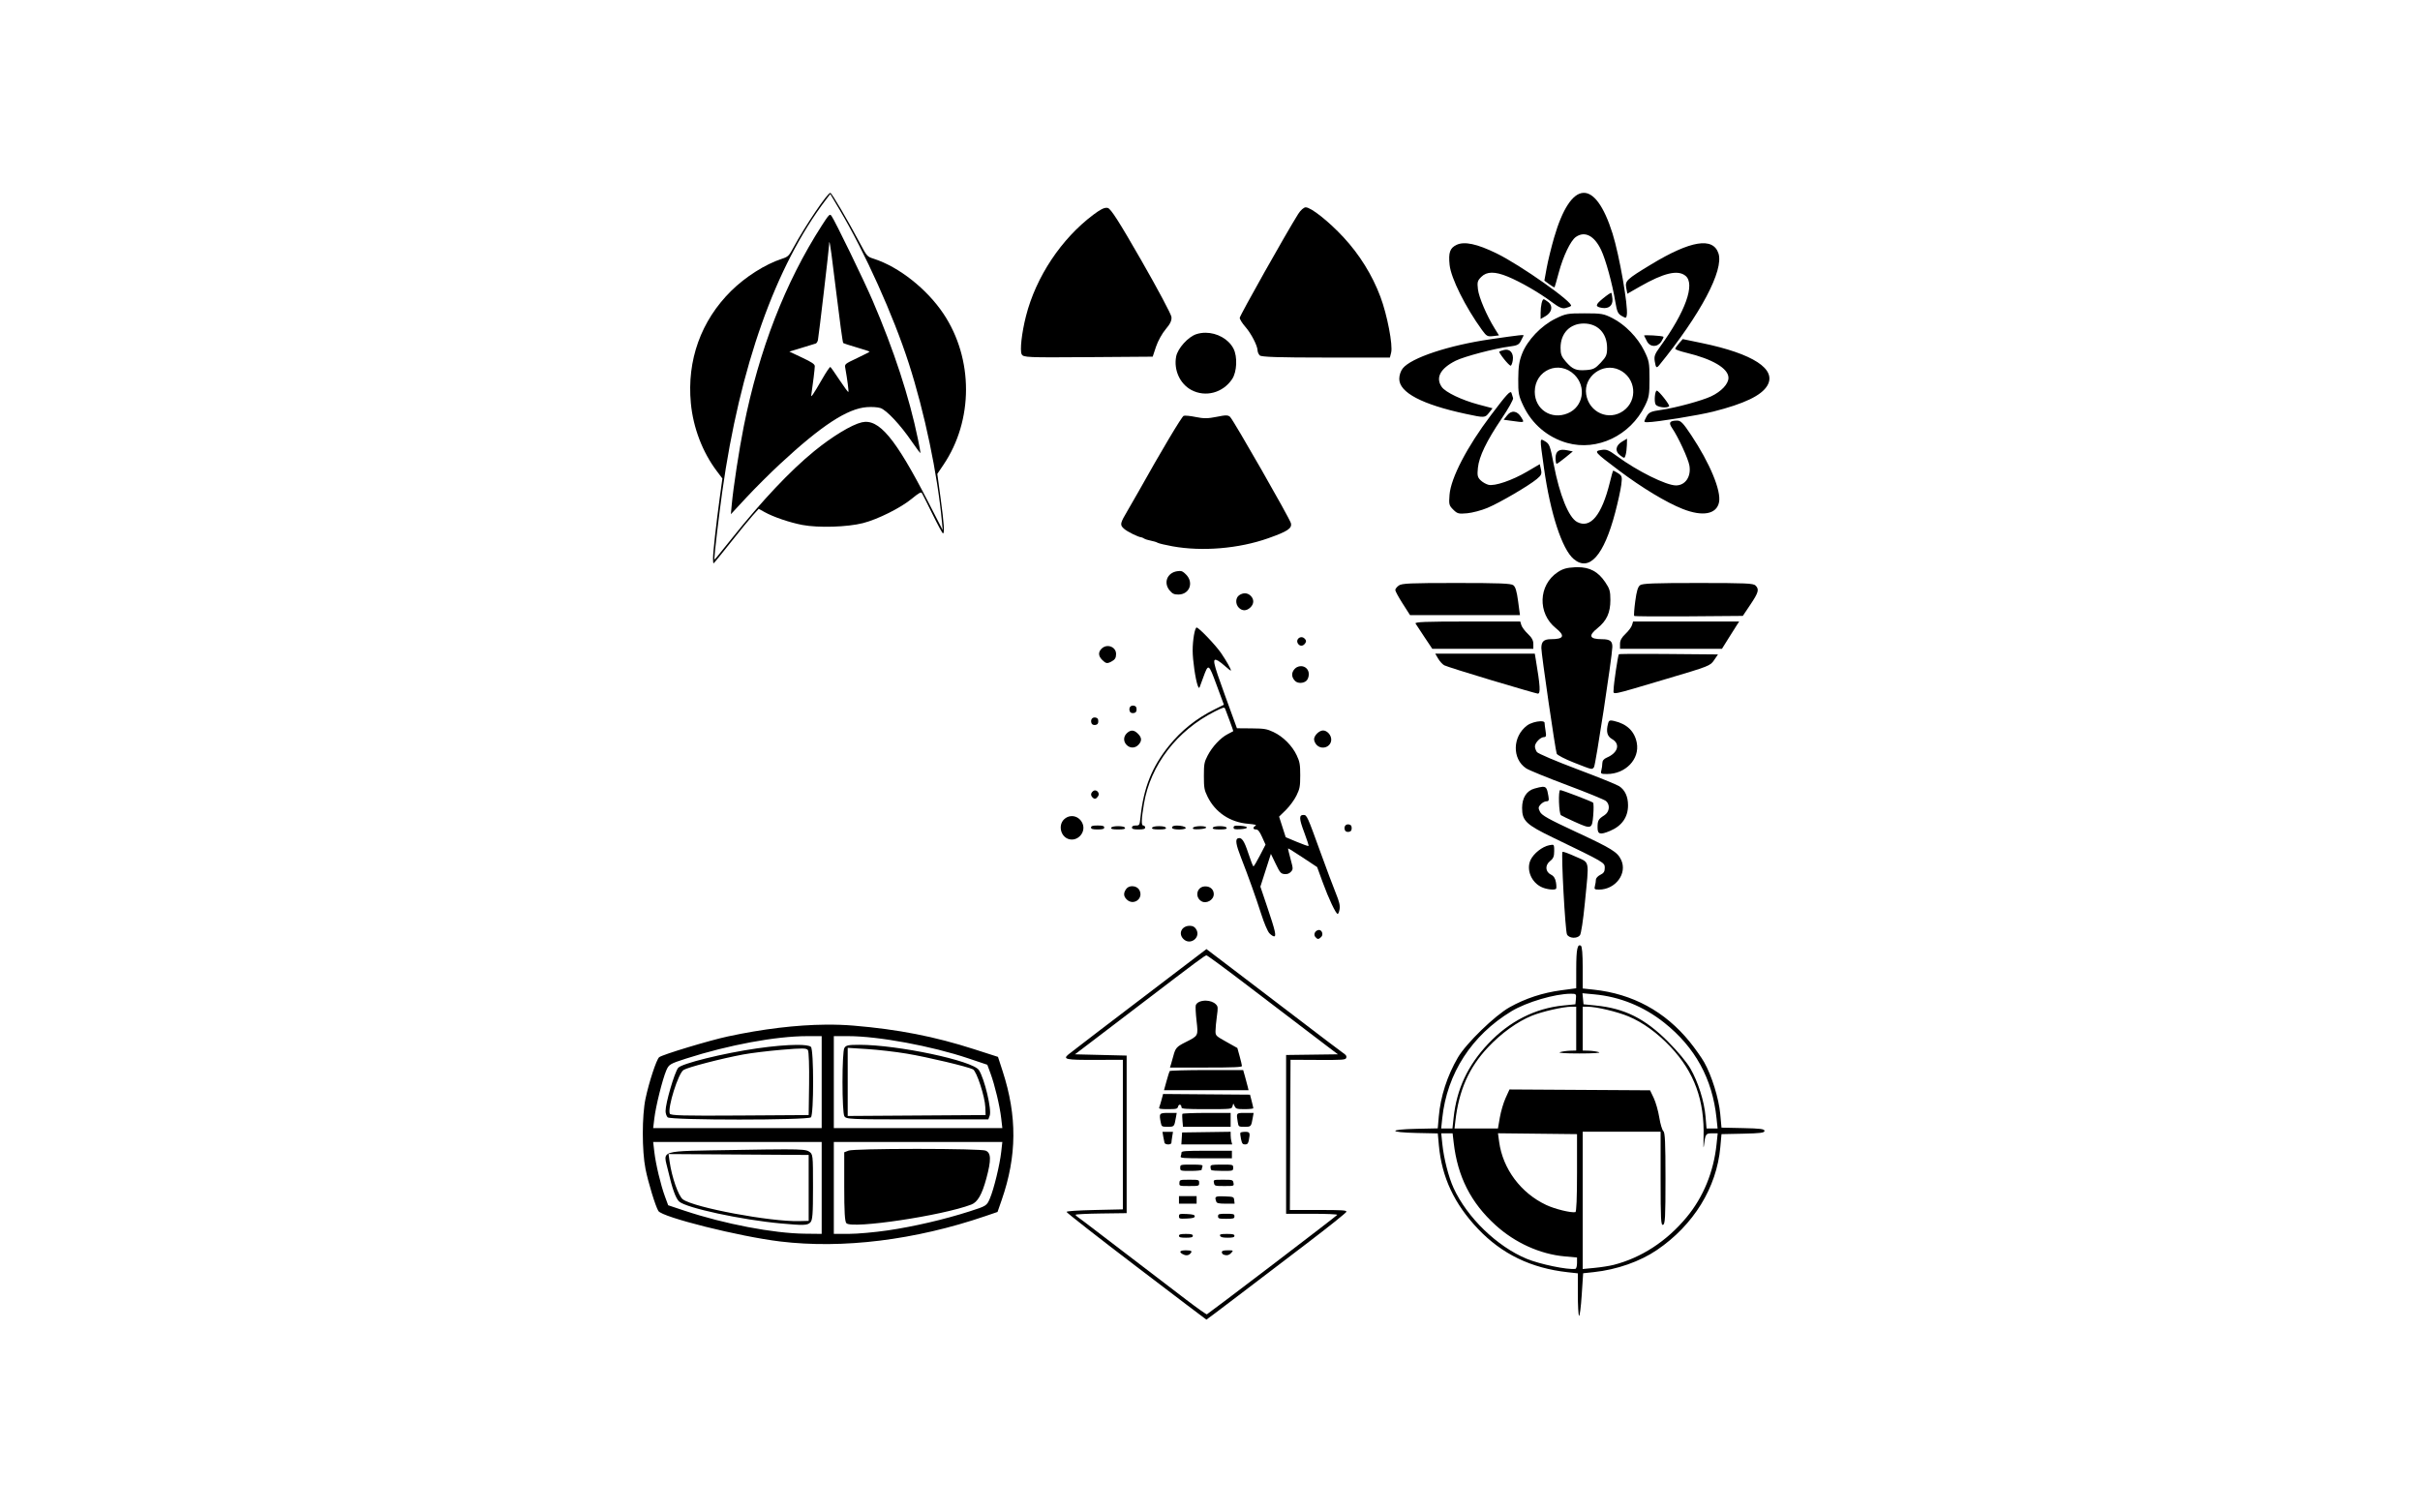 <svg id="svg1570" version="1.1" viewBox="0 0 1280 800" xmlns="http://www.w3.org/2000/svg">
	<g id="icons" transform="matrix(2. 0 0 2. 338 100)" style="stroke-width:.497">
		<g id="g111261" transform="translate(100,100)" style="stroke-width:.497">
			<path id="operations" d="m43.007 1c-0.201-2.6178e-4 -0.431 0.026-0.71 0.071-2.645 0.421-3.663 3.065-1.96 5.089 0.729 0.866 1.171 1.074 2.284 1.074 2.961 0 4.173-3.164 2.031-5.305-0.689-0.689-1.041-0.927-1.646-0.928zm17.217 5.911c-0.499-0.002-1.02 0.17-1.515 0.517-0.987 0.691-1.026 2.348-0.078 3.296 0.908 0.908 2.024 0.886 3.032-0.061 0.993-0.933 1.036-2.154 0.109-3.081-0.445-0.445-0.983-0.67-1.548-0.672zm-12.751 9.049c-0.484 0-1.059 3.301-1.059 6.08 0 2.565 0.755 7.759 1.354 9.317 0.242 0.628 0.37 0.705 0.518 0.31 0.109-0.288 0.517-1.397 0.908-2.464 1.398-3.821 1.416-3.811 3.56 1.983l1.922 5.193-2.473 1.228c-4.8 2.383-8.792 5.571-12.052 9.624-4.536 5.639-6.706 11.082-7.536 18.904-0.225 2.122-0.259 2.182-1.244 2.182-0.668 0-1.013 0.178-1.013 0.524 0 0.396 0.427 0.524 1.746 0.524 1.319 0 1.745-0.128 1.745-0.524 0-0.288-0.228-0.524-0.507-0.524-0.553 0-0.498-1.648 0.192-5.759 1.715-10.221 8.735-19.362 18.735-24.394 2.297-1.156 2.56-1.218 2.762-0.658 0.123 0.341 0.667 1.786 1.208 3.213 0.542 1.427 0.948 2.625 0.903 2.662-0.045 0.037-0.709 0.388-1.477 0.78-1.868 0.953-4.07 3.309-5.287 5.656-0.9 1.736-0.995 2.254-0.995 5.41-2.41e-4 3.11 0.105 3.705 0.97 5.466 2.041 4.156 5.952 6.771 10.726 7.171 1.747 0.146 2.341 0.306 1.953 0.524-0.778 0.435-0.699 0.976 0.143 0.976 0.518 0 0.941 0.528 1.607 2.007l0.904 2.007-1.49 2.88c-0.82 1.584-1.588 2.88-1.707 2.88-0.119 0-0.731-1.571-1.36-3.491-1.099-3.353-1.759-4.295-2.757-3.938-0.731 0.262-0.496 1.705 0.825 5.079 1.941 4.959 3.918 10.486 5.377 15.033 0.751 2.341 1.669 4.497 2.117 4.974 0.435 0.463 0.995 0.842 1.245 0.842 0.667 0 0.329-1.466-1.776-7.709l-1.835-5.441 2.779-8.665 1.262 2.618c1.125 2.333 1.378 2.629 2.327 2.722 0.721 0.071 1.271-0.123 1.701-0.599 0.616-0.681 0.613-0.788-0.097-3.4-0.403-1.483-0.692-2.737-0.642-2.787 0.05-0.05 1.799 1.04 3.887 2.423l3.796 2.514 1.462 4.014c1.586 4.353 3.493 8.377 3.97 8.377 0.164 0 0.391-0.569 0.504-1.265 0.157-0.969-0.082-1.972-1.022-4.276-0.675-1.656-2.478-6.466-4.007-10.689-3.503-9.677-3.626-9.948-4.516-9.948-1.222 0-1.184 0.982 0.178 4.578 0.724 1.911 1.247 3.544 1.162 3.628-0.085 0.085-1.479-0.403-3.1-1.084l-2.947-1.238-0.875-2.721-0.875-2.721 1.792-1.753c0.985-0.964 2.242-2.674 2.793-3.799 0.889-1.815 1.002-2.42 1.004-5.362 0.001-2.866-0.125-3.586-0.931-5.304-1.189-2.536-3.618-4.966-6.154-6.155-1.756-0.823-2.436-0.936-5.821-0.964l-3.832-0.032-3.219-8.858c-3.221-8.864-3.421-9.89-1.758-9 0.363 0.194 1.275 0.909 2.026 1.587 0.751 0.678 1.365 1.128 1.365 1.001 0-0.429-1.137-2.449-2.566-4.561-1.41-2.083-5.919-6.806-6.498-6.806zm27.71 2.552c-0.836-0.004-1.536 0.978-0.829 1.83 0.543 0.654 1.35 0.535 1.86-0.275 0.293-0.465 0.247-0.738-0.197-1.182-0.261-0.261-0.555-0.372-0.833-0.373zm-51.177 2.346c-0.586-0.01-1.192 0.202-1.677 0.686-0.934 0.934-0.88 1.944 0.159 2.982 0.964 0.964 1.305 1.029 2.395 0.456 0.984-0.518 1.274-0.974 1.281-2.015 8e-3 -1.266-1.039-2.091-2.158-2.11zm51.083 5.319c-0.725-0.012-1.487 0.336-1.998 1.115-0.6 0.915-0.446 1.934 0.421 2.802 0.695 0.695 2.182 0.669 2.979-0.052 0.374-0.339 0.639-1.057 0.639-1.737 0-1.325-0.981-2.11-2.041-2.128zm-44.453 10.426c-0.759-0.015-1.167 0.696-0.841 1.545 0.126 0.329 0.525 0.504 0.997 0.437 0.577-0.082 0.787-0.345 0.787-0.985 0-0.64-0.211-0.902-0.787-0.984-0.054-0.008-0.105-0.012-0.156-0.013zm-10.123 3.141c-0.759-0.015-1.166 0.696-0.841 1.545 0.126 0.329 0.525 0.504 0.997 0.437 0.577-0.082 0.787-0.345 0.787-0.985 0-0.64-0.21-0.902-0.787-0.984-0.054-0.008-0.106-0.012-0.156-0.013zm60.391 3.441c-1.025 0-2.379 1.325-2.379 2.329 0 0.446 0.314 1.126 0.698 1.51 1.42 1.42 3.839 0.507 3.839-1.45 0-1.181-1.092-2.389-2.159-2.389zm-50.52 0.038c-0.443 7e-3 -0.884 0.232-1.357 0.673-0.953 0.888-0.98 2.213-0.065 3.128 0.915 0.915 2.24 0.887 3.128-0.065 0.941-1.01 0.898-1.874-0.145-2.917-0.554-0.554-1.058-0.827-1.559-0.819zm-9.809 15.809c-0.169 0.004-0.34 0.063-0.497 0.194-0.65 0.54-0.691 1.122-0.118 1.694 0.513 0.513 0.976 0.392 1.466-0.385 0.435-0.689-0.188-1.519-0.85-1.503zm-6.196 6.803c-0.714 0.022-1.43 0.31-2.014 0.894-1.479 1.479-0.92 4.288 1.013 5.087 2.406 0.995 4.929-1.59 3.917-4.013-0.545-1.304-1.726-2.006-2.915-1.968zm73.15 2.182c-0.759-0.015-1.166 0.696-0.841 1.545 0.126 0.329 0.525 0.504 0.997 0.437 0.577-0.082 0.787-0.345 0.787-0.985 0-0.64-0.21-0.902-0.787-0.984-0.054-0.008-0.106-0.012-0.156-0.013zm-66.248 0.299c-1.319 0-1.745 0.128-1.745 0.524s0.426 0.524 1.745 0.524c1.319 0 1.745-0.128 1.745-0.524s-0.426-0.524-1.745-0.524zm20.989 0.017c-0.387 2.62e-4 -0.739 0.04-0.978 0.132-0.28 0.107-0.411 0.354-0.291 0.547 0.331 0.536 3.759 0.455 3.581-0.085-0.11-0.335-1.324-0.595-2.312-0.594zm15.841 0.024c-0.691 0.009-0.878 0.143-0.878 0.483 0 0.456 0.339 0.541 1.832 0.455 2.307-0.133 2.249-0.768-0.083-0.909-0.354-0.021-0.641-0.032-0.871-0.029zm-9.696 0.13c-0.883 0.009-1.826 0.172-1.922 0.46-0.115 0.345 0.3 0.43 1.716 0.349 1.027-0.059 1.829-0.264 1.781-0.456-0.062-0.25-0.795-0.361-1.574-0.353zm-21.724 0.004c-1.039 0-1.743 0.168-1.832 0.437-0.105 0.315 0.405 0.436 1.832 0.436 1.427 0 1.937-0.121 1.832-0.436-0.09-0.269-0.793-0.437-1.832-0.437zm10.821 0c-1.039 0-1.743 0.168-1.832 0.437-0.105 0.315 0.405 0.436 1.832 0.436 1.427 0 1.937-0.121 1.832-0.436-0.09-0.269-0.793-0.437-1.832-0.437zm16.056 0c-1.039 0-1.743 0.168-1.832 0.437-0.105 0.315 0.405 0.436 1.832 0.436 1.427 0 1.937-0.121 1.832-0.436-0.09-0.269-0.793-0.437-1.832-0.437zm-23.165 15.876c-0.62 4e-3 -1.225 0.25-1.584 0.762-0.744 1.063-0.701 1.891 0.142 2.733 1.744 1.744 4.475-0.144 3.416-2.363-0.355-0.743-1.177-1.138-1.974-1.133zm19.363 0.054c-0.087 1e-3 -0.175 0.005-0.264 0.014-1.986 0.191-2.549 2.728-0.855 3.859 1.306 0.872 3.351-0.242 3.351-1.827 0-1.224-0.932-2.06-2.231-2.046zm-4.12 10.423c-2.136 0-3.12 2.048-1.678 3.49 1.833 1.833 4.753-0.473 3.337-2.635-0.398-0.608-0.878-0.855-1.659-0.855zm34.185 1.098c-0.052-5.24e-4 -0.105 0.004-0.159 0.015-0.902 0.178-1.356 1.183-0.824 1.824 0.576 0.694 0.88 0.695 1.57 0.005 0.626-0.626 0.188-1.837-0.587-1.844z" style="stroke-width:.497"/>
		</g>
		<g id="g111264" transform="translate(100,200)" style="stroke-width:.497">
			<path id="transporter" d="m50.061 1-6.719 5.112c-18.688 14.218-28.82 21.955-29.722 22.697-1.645 1.353-0.82 1.525 7.167 1.495l7.168-0.026v39.555l-7.418 0.167c-4.551 0.102-7.442 0.296-7.478 0.5-0.033 0.183 8.256 6.67 18.42 14.415 10.164 7.745 18.52 14.083 18.57 14.085 0.05 2e-3 3.8-2.823 8.335-6.278 4.534-3.455 12.82-9.765 18.412-14.023 5.592-4.258 10.216-7.957 10.276-8.221 0.091-0.405-1.047-0.479-7.42-0.479h-7.528l0.172-39.722 7.257 0.037c6.564 0.033 7.278-0.018 7.476-0.534 0.142-0.369-0.007-0.722-0.422-0.998-0.353-0.235-2.467-1.821-4.698-3.524-9.084-6.937-17.344-13.233-24.396-18.594zm0.009 1.658c0.213 0 4.775 3.349 10.139 7.442 13.854 10.572 18.345 13.991 21.686 16.514l2.933 2.215-6.85 0.09-6.85 0.09v41.992h6.854c3.77 0 6.774 0.128 6.678 0.285-0.097 0.157-7.836 6.12-17.199 13.252-9.363 7.132-17.142 13.008-17.287 13.058-0.145 0.05-2.584-1.675-5.419-3.834-9.059-6.898-18.555-14.153-23.414-17.889-2.596-1.996-4.983-3.795-5.303-3.998-0.321-0.202-0.583-0.478-0.583-0.614 0-0.135 3.038-0.287 6.751-0.336l6.751-0.09v-41.672l-13.669-0.333 3.949-3c2.172-1.65 8.248-6.281 13.502-10.29 15.237-11.627 16.923-12.88 17.332-12.88zm-0.079 11.983c-1.233-0.044-2.432 0.367-2.749 1.192-0.113 0.294-0.025 2.135 0.195 4.092 0.462 4.102 0.535 3.961-2.999 5.745-2.255 1.138-2.581 1.509-3.123 3.556-0.233 0.881-0.532 1.94-0.664 2.352l-0.24 0.75h9.524c7.403 0 9.521-0.093 9.512-0.417-0.006-0.229-0.281-1.392-0.61-2.583l-0.599-2.167-2.89-1.62c-2.844-1.594-2.89-1.641-2.89-2.893 0-0.7 0.161-2.431 0.358-3.847 0.329-2.367 0.306-2.625-0.283-3.215-0.602-0.603-1.583-0.912-2.542-0.946zm0.144 18.354c-5.301 0-9.714 0.123-9.807 0.272-0.093 0.15-0.467 1.35-0.832 2.667l-0.664 2.395h22.366l-0.217-0.917c-0.119-0.504-0.44-1.704-0.712-2.667l-0.495-1.75zm-11.538 6.325-0.381 1.421c-0.21 0.782-0.482 1.684-0.606 2.005-0.202 0.524 0.031 0.584 2.272 0.584 2.257 0 2.514-0.067 2.68-0.7 0.196-0.75 0.895-0.579 0.895 0.22 0 0.402 1.079 0.481 6.628 0.481 6.585 0 6.63-0.005 6.853-0.75l0.224-0.75 0.366 0.75c0.326 0.669 0.612 0.75 2.648 0.75 1.255 0 2.28-0.113 2.276-0.25-0.004-0.138-0.2-1-0.438-1.917l-0.432-1.667-11.493-0.087zm1.397 5.009c-2.435 0-2.503 0.089-1.995 2.625 0.199 0.993 0.283 1.042 1.811 1.042 1.732 0 1.74-0.01 2.167-2.417l0.222-1.25zm10.151 0c-3.473 0-6.373 0.113-6.445 0.25-0.071 0.138-0.065 0.962 0.014 1.833l0.144 1.584h12.601v-3.667zm9.758 0c-1.998 0.004-1.944 0.111-1.563 2.417 0.205 1.242 0.217 1.25 1.807 1.25 1.729 0 1.739-0.01 2.165-2.417l0.221-1.25h-2.204c-0.152 0-0.294-2.5e-4 -0.427 0zm-3.443 4.986-6.418 0.091-6.417 0.09-0.102 1.584-0.102 1.583h13.449l-0.201-0.75c-0.111-0.413-0.202-1.166-0.206-1.674zm-18.032 0.015 0.208 1.25c0.114 0.688 0.266 1.438 0.338 1.667 0.072 0.229 0.51 0.417 0.974 0.417 0.464 0 0.844-0.187 0.848-0.417 2e-3 -0.229 0.096-0.979 0.21-1.667l0.207-1.25h-1.392zm21.886 0c-0.631 0-1.206 0.113-1.278 0.25-0.072 0.138 0.003 0.887 0.167 1.667 0.247 1.173 0.431 1.417 1.07 1.417 0.598 0 0.819-0.235 0.981-1.042 0.408-2.04 0.304-2.292-0.939-2.292zm-10.187 5.001c-5.534 0-6.667 0.08-6.667 0.473 0 0.26-0.091 0.71-0.203 1-0.18 0.47 0.54 0.527 6.667 0.527h6.87v-2zm-3.965 3.667c-3.016 0-3.036 0.006-3.036 0.834 0 0.824 0.034 0.833 2.834 0.833 1.559 0 2.833-0.137 2.833-0.306 0-0.168 0.091-0.544 0.203-0.834 0.175-0.457-0.202-0.527-2.834-0.527zm7.965 0c-2.687 0-3 0.064-3 0.611 0 0.336 0.1 0.711 0.222 0.833 0.122 0.122 1.472 0.222 3 0.222 2.741 0 2.778-0.011 2.778-0.833 0-0.827-0.022-0.834-3-0.834zm0.341 4c-2.574 0-2.581 0.003-2.423 0.834 0.154 0.804 0.252 0.833 2.741 0.833 2.574 0 2.581-0.002 2.423-0.833-0.154-0.804-0.252-0.834-2.741-0.834zm-8.925 5e-4c-2.521 2.3e-4 -2.585 0.02-2.632 0.833-0.047 0.822-0.014 0.833 2.584 0.833 2.585 0 2.632-0.015 2.632-0.833 0-0.817-0.05-0.833-2.584-0.833zm-2.75 4.334v2h4.668v-2h-2.334zm10.902 0.043c-1.389 0.019-1.457 0.321-1.031 1.429 0.158 0.411 0.714 0.527 2.522 0.527h2.32l-0.105-0.917c-0.103-0.896-0.161-0.919-2.522-1.014-0.472-0.019-0.863-0.03-1.183-0.025zm1.6 4.624c-1.945 0-2.167 0.068-2.167 0.667s0.222 0.667 2.167 0.667c1.945 0 2.167-0.069 2.167-0.667 0-0.598-0.223-0.667-2.167-0.667zm-11.555 0.032c-0.857 0.004-0.946 0.151-0.946 0.635 0 0.645 0.159 0.691 2.084 0.6 1.586-0.076 2.084-0.219 2.084-0.6 0-0.381-0.498-0.524-2.084-0.599-0.481-0.023-0.852-0.037-1.137-0.036zm0.887 5.302c-1.408 0-1.834 0.116-1.834 0.5s0.426 0.5 1.834 0.5c1.408 0 1.834-0.116 1.834-0.5s-0.426-0.5-1.834-0.5zm10.845 0c-1.632 0-1.955 0.09-1.798 0.5 0.138 0.359 0.699 0.5 1.99 0.5 1.376 0 1.798-0.117 1.798-0.5 0-0.389-0.444-0.5-1.99-0.5zm-10.845 4.334c-1.558 0-1.922 0.388-0.917 0.974 0.787 0.458 1.533 0.443 2.017-0.04 0.705-0.705 0.435-0.934-1.1-0.934zm11.053 0c-1.117 0-1.552 0.133-1.552 0.473 0 0.26 0.187 0.548 0.417 0.64 0.848 0.342 1.496 0.204 2.084-0.446 0.595-0.658 0.582-0.667-0.948-0.667z" style="stroke-width:.497"/>
		</g>
		<g id="g111267" transform="translate(197.93 99)" style="stroke-width:.497">
			<path id="medical" d="m50.236 1c-0.217 1e-3 -0.439 8e-3 -0.666 0.02-2.176 0.116-3.196 0.407-4.54 1.297-5.126 3.392-5.384 10.883-0.51 14.8 2.529 2.032 2.156 2.923-1.221 2.923-1.928 0-2.598 0.606-2.598 2.351 0 1.591 3.692 26.96 4.064 27.932 0.143 0.372 2.2 1.438 4.572 2.367 4.989 1.956 4.715 1.893 5.284 1.206 0.419-0.506 4.775-29.028 4.853-31.775 0.044-1.562-0.614-2.066-2.713-2.075-3.358-0.014-3.722-0.902-1.2-2.929 2.41-1.937 3.394-4.085 3.394-7.413 0-2.377-0.178-2.991-1.38-4.768-1.863-2.755-4.081-3.955-7.34-3.935zm-32.021 4.181c-12.218 0-14.393 0.095-15.201 0.661-0.519 0.363-0.943 0.903-0.943 1.198 0 0.296 0.877 1.909 1.949 3.584l1.95 3.047h29.073l-0.491-3.666c-0.362-2.698-0.701-3.819-1.284-4.245-0.632-0.462-3.675-0.58-15.051-0.58zm63.929 0c-11.61 0-14.694 0.117-15.327 0.58-0.583 0.426-0.922 1.547-1.284 4.245-0.27 2.016-0.393 3.764-0.274 3.884 0.12 0.12 6.631 0.168 14.47 0.106l14.251-0.112 1.994-2.972c2.168-3.231 2.389-4.047 1.372-5.064-0.581-0.58-2.554-0.667-15.201-0.667zm-61.024 10.189c-11.088 0-13.941 0.111-13.693 0.531 0.172 0.292 1.24 1.915 2.373 3.608l2.06 3.078h26.72v-1.295c0-0.924-0.414-1.685-1.443-2.654-0.794-0.747-1.571-1.788-1.727-2.313l-0.283-0.955zm43.837 0-0.284 0.955c-0.156 0.525-0.933 1.566-1.726 2.313-1.029 0.968-1.443 1.73-1.443 2.654v1.295h26.96l1.655-2.653c0.91-1.459 1.934-3.083 2.276-3.609l0.622-0.955h-14.029zm-52.322 8.491 0.767 1.311c0.422 0.721 1.149 1.52 1.616 1.775 0.467 0.255 6.103 2.037 12.524 3.96s11.913 3.512 12.205 3.532c0.786 0.053 0.666-1.97-0.549-9.198l-0.232-1.379h-13.165zm56.689 0.07c-4.694-0.014-8.051 0.019-8.122 0.09-0.244 0.244-1.381 7.874-1.39 9.332-9e-3 1.469-1.381 1.745 13.928-2.795 11.369-3.372 11.621-3.47 12.635-4.962l1.035-1.522-13.018-0.113c-1.79-0.015-3.503-0.025-5.068-0.03zm-10.211 17.614c-0.455-7e-3 -0.61 0.2-0.752 0.729-0.585 2.18-0.278 3.433 1.022 4.173 2.269 1.291 1.609 3.642-1.382 4.916-0.781 0.333-1.169 0.817-1.173 1.462-3e-3 0.53-0.121 1.394-0.262 1.92-0.235 0.878-0.114 0.955 1.506 0.955 4.906 0 8.675-3.944 7.87-8.235-0.573-3.052-2.614-5.024-5.994-5.79-0.358-0.081-0.627-0.128-0.834-0.131zm-18.653 0.199c-1.065 0.029-2.647 0.46-3.517 1.109-3.896 2.908-4.029 8.85-0.256 11.353 0.711 0.472 5.582 2.464 10.825 4.428 5.243 1.964 9.867 3.856 10.276 4.205 1.164 0.994 0.95 2.899-0.425 3.773-1.593 1.014-1.79 1.365-1.798 3.203-8e-3 1.846 0.658 2.036 3.292 0.935 3.131-1.308 4.768-3.633 4.768-6.772 0-2.315-0.808-4.055-2.353-5.068-0.618-0.405-5.642-2.436-11.166-4.513-5.523-2.077-10.281-4.103-10.573-4.502s-0.53-1.071-0.53-1.494c0-0.956 1.463-2.466 2.39-2.466 0.564 0 0.643-0.296 0.429-1.592-0.145-0.876-0.265-1.856-0.268-2.178-3e-3 -0.312-0.456-0.439-1.095-0.422zm0.527 17.338c-0.487 0.029-1.159 0.202-2.112 0.467-2.072 0.575-3.264 2.441-3.266 5.11-3e-3 3.418 1.039 4.413 8.283 7.909 13.608 6.568 13.579 6.551 13.579 7.962 0 0.964-0.28 1.401-1.168 1.827-0.642 0.308-1.169 0.883-1.173 1.279-3e-3 0.396-0.12 1.15-0.261 1.675-0.226 0.843-0.099 0.955 1.08 0.955 4.376 0 7.556-4.283 5.844-7.873-0.991-2.078-2.421-2.96-12.098-7.458-7.048-3.276-8.893-4.308-9.349-5.231-0.497-1.004-0.474-1.254 0.172-1.968 0.407-0.45 1.088-0.818 1.513-0.818 0.638 0 0.731-0.241 0.534-1.38-0.326-1.888-0.506-2.52-1.578-2.455zm4.703 0.866c-0.566-5e-3 -0.366 6.284 0.212 6.658 0.292 0.189 1.868 0.947 3.502 1.685 4.56 2.06 4.709 2.011 5.017-1.655 0.142-1.69 0.121-3.204-0.045-3.364-0.331-0.319-8.171-3.32-8.686-3.324zm-2.161 14.468c-0.189 9e-3 -0.441 0.059-0.775 0.126-1.807 0.361-4.08 2.155-4.895 3.865-1.228 2.576 0.21 6.032 3.019 7.255 1.323 0.576 3.321 0.785 3.718 0.388 0.119-0.119 0.103-0.89-0.035-1.714-0.172-1.028-0.585-1.663-1.313-2.023-1.511-0.747-1.626-2.501-0.236-3.595 0.858-0.675 1.085-1.228 1.085-2.649 0-1.343-3e-3 -1.681-0.569-1.654zm2.806 1.854c-0.018 2e-3 -0.032 7e-3 -0.039 0.015-0.4 0.4 0.719 20.974 1.189 21.852 0.557 1.04 2.62 1.173 3.412 0.22 0.314-0.378 0.857-3.933 1.313-8.597 1.143-11.685 1.387-10.467-2.446-12.213-1.675-0.763-3.151-1.311-3.428-1.277z" style="stroke-width:.497"/>
		</g>
		<g id="g111496" transform="translate(200)" style="stroke-width:.497">
			<path id="science" d="m47.18 97.841c-3.066-2.58-6.174-12.09-7.848-24.013-1.178-8.39-1.196-7.985 0.322-7.088 1.121 0.662 1.314 1.184 2.248 6.071 1.545 8.084 3.957 14.04 6.164 15.221 3.518 1.883 6.536-1.748 8.673-10.434 0.4-1.627 0.78-3.023 0.844-3.103 0.064-0.08 0.646 0.202 1.294 0.627 1.106 0.725 1.161 0.914 0.889 3.091-0.159 1.276-0.875 4.549-1.59 7.273-3.009 11.469-6.88 15.818-10.997 12.354zm-31.856-13.068c-1.107-1.107-1.178-1.396-0.974-3.939 0.357-4.453 4.625-12.657 10.936-21.022 4.259-5.645 5.202-6.659 5.453-5.861 0.118 0.375 0.305 0.974 0.417 1.331 0.111 0.357-1.245 2.791-3.013 5.408-4.009 5.932-5.982 10.019-6.293 13.039-0.205 1.983-0.101 2.478 0.683 3.262 0.508 0.508 1.454 1.057 2.102 1.22 1.656 0.416 6.283-1.167 10.277-3.515l3.298-1.939 0.311 1.381c0.27 1.2 0.127 1.535-1.094 2.554-2.134 1.782-9.851 6.289-13.067 7.631-1.572 0.656-3.979 1.294-5.349 1.418-2.274 0.206-2.595 0.122-3.685-0.968zm60.693-0.169c-4.333-1.71-10.805-5.616-16.858-10.172-6.553-4.933-6.694-5.097-4.657-5.428 1.365-0.221 1.916-4e-3 4.141 1.634 5.36 3.946 12.998 7.738 15.587 7.738 2.477 0 4.052-2.319 3.558-5.241-0.306-1.813-2.962-7.57-4.572-9.914-1.004-1.461-0.661-1.976 1.325-1.987 0.968-0.006 1.573 0.62 3.717 3.841 4.942 7.424 7.969 14.717 7.365 17.74-0.637 3.187-4.324 3.873-9.606 1.788zm-33.631-13.467c0-1.85 0.951-2.488 3.065-2.056l1.498 0.306-1.997 1.636c-1.098 0.9-2.125 1.636-2.281 1.636-0.156 0-0.284-0.686-0.284-1.524zm17.098-0.699c-1.469-1.076-1.247-2.617 0.527-3.666l1.282-0.757-0.044 1.674c-0.024 0.921-0.172 2.105-0.33 2.632-0.284 0.953-0.292 0.954-1.435 0.117zm-14.01-3.291c-5.118-1.435-9.305-4.973-11.586-9.788-1.273-2.688-1.393-3.313-1.368-7.124 0.021-3.258 0.247-4.737 1.027-6.721 1.396-3.554 5.032-7.376 8.763-9.211 2.763-1.359 3.184-1.437 7.765-1.437 4.463 0 5.04 0.099 7.337 1.263 3.347 1.696 6.695 5.124 8.411 8.611 1.314 2.67 1.408 3.172 1.408 7.486 0 4.173-0.12 4.869-1.229 7.128-3.845 7.83-12.611 12.012-20.526 9.792zm0.149-7.844c4.074-1.702 5.001-6.955 1.792-10.164-4.037-4.037-10.527-1.28-10.527 4.472 0 4.666 4.372 7.515 8.734 5.692zm14.696-0.646c3.916-2.788 3.334-8.752-1.057-10.835-4.37-2.074-9.532 1.745-8.773 6.491 0.765 4.786 5.977 7.089 9.831 4.345zm-5.98-12.745c1.461-1.566 1.677-2.071 1.676-3.904-0.004-3.873-2.463-6.452-6.154-6.452-3.677 0-6.151 2.581-6.154 6.42-0.001 1.706 0.247 2.357 1.403 3.674 1.791 2.04 2.705 2.417 5.382 2.221 1.877-0.138 2.396-0.401 3.847-1.958zm-23.759 15.36-1.913-0.264 0.909-1.151c1.157-1.465 2.698-1.248 3.747 0.529 0.859 1.453 1.012 1.404-2.744 0.886zm35.754-0.892c0.711-1.375 1.107-1.565 4.193-2.012 3.705-0.536 10.623-2.423 12.989-3.543 2.725-1.289 4.599-3.286 4.599-4.901 0-2.467-4.172-4.958-11.082-6.616-1.644-0.394-2.988-0.866-2.988-1.047s0.445-0.837 0.989-1.456l0.989-1.125 5.057 1.048c13.58 2.815 19.872 6.91 17.302 11.262-1.539 2.606-6.064 4.779-14.263 6.852-3.967 1.003-15.113 2.804-17.45 2.82-0.965 0.007-0.977-0.039-0.335-1.281zm-47.692-0.922c-11.565-2.483-17.588-5.651-17.588-9.25 0-0.965 0.365-2.078 0.91-2.77 2.209-2.808 12.198-6.125 23.274-7.728 7.87-1.139 8.842-1.245 8.682-0.943-0.075 0.14-0.4 0.78-0.722 1.42-0.493 0.981-0.977 1.213-3.064 1.472-3.74 0.463-11.953 2.631-14.158 3.737-4.084 2.049-5.387 4.51-3.678 6.95 0.981 1.4 5.31 3.47 9.686 4.632l3.741 0.993-0.935 1.189c-1.075 1.367-1.154 1.371-6.148 0.298zm50.195-2.517c-0.427-0.817-0.173-3.628 0.328-3.628 0.511 0 3.532 3.839 3.246 4.125-0.611 0.611-3.182 0.253-3.575-0.498zm-0.21-11.369c-0.219-1.351-0.014-1.919 1.388-3.847 6.72-9.238 9.374-16.647 6.73-18.79-2.02-1.637-5.706-0.769-12.006 2.825l-3.371 1.923-0.289-1.543c-0.35-1.864 0.081-2.27 6.591-6.213 10.436-6.321 16.356-7.289 17.801-2.912 1.463 4.433-4.722 16.107-15.651 29.542-0.732 0.9-0.911 0.752-1.193-0.985zm-39.887-0.634c-0.775-0.979-1.335-1.853-1.245-1.943 0.09-0.09 0.667-0.29 1.281-0.444 1.552-0.39 2.59 0.846 2.299 2.737-0.121 0.786-0.379 1.429-0.573 1.429-0.194 0-0.987-0.801-1.762-1.779zm37.806-4.707c-0.333-0.665-0.668-1.325-0.743-1.466-0.14-0.264 4.809 0.025 5.115 0.298 0.093 0.083-0.159 0.652-0.56 1.265-1.033 1.576-2.999 1.527-3.812-0.096zm-43.597-2.94c-4.39-6.048-8.221-13.735-8.581-17.216-0.338-3.277 0.077-4.477 1.837-5.317 2.063-0.984 5.392-0.277 10.563 2.244 6.388 3.114 20.566 13.125 19.695 13.907-0.187 0.167-0.845 0.423-1.464 0.568-0.879 0.206-1.691-0.159-3.717-1.675-3.214-2.404-8.193-5.274-11.534-6.648-3.42-1.407-5.547-1.384-7.005 0.074-1.006 1.006-1.107 1.382-0.883 3.276 0.254 2.147 2.318 6.975 4.436 10.38l1.133 1.821-1.592 0.186c-1.444 0.169-1.713 0.019-2.889-1.601zm15.487-4.556c0.007-1.858 0.404-3.612 0.815-3.597 0.153 0.005 0.71 0.352 1.238 0.769 1.284 1.017 0.925 2.744-0.772 3.718l-1.287 0.739 6e-3 -1.628zm21.453 0.824c-1.01-0.572-1.262-1.132-1.699-3.761-0.793-4.782-2.521-11.087-3.75-13.684-1.796-3.796-4.325-5.098-6.688-3.443-1.389 0.973-3.347 5.06-4.521 9.437-0.549 2.048-1.047 3.79-1.106 3.871-0.059 0.082-0.69-0.282-1.402-0.808l-1.294-0.956 0.614-3.369c0.338-1.853 1.216-5.447 1.952-7.986 4.461-15.394 10.832-15.847 15.465-1.099 1.808 5.756 4.17 19.265 3.771 21.569-0.147 0.849-0.226 0.863-1.342 0.23zm-5.19-2.128c-1.901-0.308-1.857-0.797 0.225-2.503 1.112-0.911 2.104-1.575 2.204-1.475 0.1 0.1 0.238 0.834 0.306 1.63 0.143 1.684-0.964 2.634-2.735 2.347z" style="stroke-width:.497"/>
		</g>
		<g id="g12346" transform="translate(100)" style="stroke-width:.497">
			<path id="radioactive" d="m76.317 4.832c-0.512 0-1.36 0.75-2.004 1.774-3.161 5.023-15.45 26.858-15.45 27.45 0 0.377 0.666 1.445 1.481 2.373 1.544 1.758 3.22 5.002 3.238 6.265 0.006 0.403 0.266 0.989 0.578 1.301 0.42 0.42 4.959 0.567 17.492 0.567h16.924l0.329-1.301c0.499-1.972-1.042-10-2.837-14.778-2.16-5.751-5.509-11.147-9.772-15.742-3.879-4.182-8.581-7.909-9.978-7.909zm-52.649 0.126c-0.746-0.027-1.73 0.492-3.477 1.798-8.492 6.35-15.225 16.471-17.858 26.84-1.129 4.442-1.652 9.128-1.13 10.104 0.444 0.83 1.347 0.869 17.555 0.751l17.087-0.125 0.885-2.655c0.487-1.461 1.636-3.533 2.553-4.605 1.209-1.413 1.627-2.309 1.519-3.261-0.082-0.722-3.661-7.435-7.953-14.92-5.891-10.272-8.066-13.675-8.874-13.883-0.098-0.025-0.2-0.041-0.307-0.044zm26.174 33.044c-0.842-0.004-1.681 0.119-2.48 0.383-2.173 0.717-4.913 3.765-5.316 5.913-0.669 3.567 1.007 7.237 4.039 8.848 3.725 1.979 8.313 0.755 10.756-2.871 1.286-1.908 1.469-5.944 0.367-8.077-1.324-2.56-4.359-4.184-7.366-4.197zm5.419 21.865c-0.52-6e-3 -1.275 0.117-2.487 0.367-2.267 0.468-3.493 0.48-5.525 0.054-1.436-0.301-2.883-0.443-3.215-0.316-0.506 0.194-5.959 9.345-11.943 20.045-0.806 1.441-2.096 3.685-2.866 4.986-2.046 3.454-2.115 3.803-0.955 4.84 0.869 0.776 3.787 2.214 4.578 2.257 0.13 7e-3 0.464 0.159 0.743 0.336 0.278 0.178 1.073 0.425 1.765 0.551 0.693 0.126 1.494 0.373 1.779 0.549 0.285 0.176 2.045 0.598 3.91 0.936 7.909 1.435 17.578 0.624 25.36-2.128 5.137-1.817 6.334-2.614 5.989-3.991-0.315-1.256-15.12-27.134-16.062-28.076-0.267-0.267-0.551-0.403-1.07-0.409z" style="stroke-width:.497"/>
		</g>
		<g id="g112062" transform="translate(0,200)" style="stroke-width:.497">
			<path id="cargo" d="m49.322 20.985c-7.757 0.073-16.55 1.127-25.791 3.109-4.952 1.062-17.383 4.822-18.209 5.507-0.711 0.589-2.675 6.552-3.603 10.936-0.953 4.504-0.96 13.763-0.013 18.575 0.706 3.59 2.656 9.964 3.414 11.16 1.049 1.654 21.409 6.749 32.186 8.053 16.566 2.005 35.733-0.365 54.321-6.717l3.182-1.087 1.105-3.179c4.035-11.614 4.111-22.154 0.249-34.04l-1.232-3.793-6.248-2.012c-10.482-3.375-20.152-5.268-31.97-6.257-2.334-0.195-4.804-0.28-7.39-0.255zm-4.832 3.037h3.814v24.314h-44.565l0.319-2.638c0.387-3.204 2.15-10.267 3.144-12.593 0.685-1.603 0.975-1.777 5.202-3.136 11.278-3.626 23.799-5.947 32.087-5.947zm7.025 0h3.814c7.936 0 22.029 2.607 31.718 5.867l5.061 1.703 0.846 2.294c1.133 3.072 2.447 8.573 2.822 11.813l0.305 2.638h-44.565v-12.156zm6.802 2.294c-3.048 0-3.627 0.127-4.033 0.888-0.276 0.515-0.475 4.278-0.475 8.976 0 4.698 0.199 8.461 0.475 8.976 0.458 0.855 1.157 0.887 19.282 0.887h18.807l0.37-1.001c0.578-1.562-1.372-9.771-2.861-12.044-1.627-2.483-21.46-6.682-31.565-6.682zm-16.594 0.019c-2.6 0.011-6.314 0.323-10.485 0.921-8.925 1.278-20.029 4.021-20.893 5.161-1.005 1.326-3.329 9.3-3.329 11.421 0 0.607 0.248 1.352 0.55 1.654 0.791 0.791 37.103 0.791 37.894 0 0.777-0.777 0.777-17.849 0-18.625-0.366-0.366-1.715-0.541-3.737-0.532zm13.462 0.781 5.161 0.325c2.839 0.179 7.535 0.721 10.437 1.206 5.468 0.912 16.155 3.448 17.529 4.158 0.979 0.506 3.168 7.219 3.269 10.026l0.075 2.064-18.235 0.12-18.235 0.12v-9.01zm-12.021 0.183c0.987 0.016 1.333 0.157 1.51 0.433 0.229 0.357 0.365 4.364 0.303 8.906l-0.114 8.258-18.248 0.12c-14.929 0.098-18.291 0.008-18.484-0.496-0.611-1.593 2.231-10.632 3.63-11.543 1.104-0.719 9.97-3.022 15.803-4.107 2.092-0.389 6.703-0.95 10.248-1.247 2.737-0.229 4.364-0.34 5.351-0.325zm-39.425 24.707h44.565v24.314l-4.473-0.05c-8.293-0.092-21.255-2.568-31.766-6.069l-4.355-1.451-0.845-2.294c-1.133-3.076-2.446-8.577-2.82-11.813zm47.777 0h44.565l-0.296 2.638c-0.389 3.468-1.946 9.856-3 12.316-0.824 1.923-0.922 1.984-5.34 3.4-6.732 2.157-14.771 4.025-21.708 5.045v-3e-3c-3.406 0.501-8 0.913-10.208 0.913l-4.014 0.005v-12.157zm22.02 1.835c-9.88 0-17.404 0.186-18.091 0.448l-1.177 0.448v9.095c0 6.663 0.153 9.248 0.573 9.669 1.549 1.554 25.371-2.004 33.03-4.933 1.675-0.64 2.832-2.65 3.983-6.914 1.332-4.937 1.275-6.794-0.228-7.365-0.687-0.261-8.211-0.448-18.091-0.448zm-34.988 0.117c-2.798 1.19e-4 -6.881 0.06-12.911 0.167-21.006 0.371-19.245-0.166-17.951 5.484 1.078 4.709 2.022 7.34 2.925 8.157 1.875 1.697 16.494 4.845 26.913 5.795 6.004 0.548 6.996 0.515 7.766-0.255 0.605-0.605 0.721-2.121 0.721-9.394 0-8.636-0.005-8.676-1.095-9.391-0.606-0.397-1.703-0.563-6.367-0.563zm-30.74 1.249 18.528 0.12 18.528 0.12v17.432l-2.523 0.062c-7.656 0.188-27.727-3.561-30.737-5.742-1.18-0.855-2.935-5.856-3.522-10.038z" style="stroke-width:.497"/>
		</g>
		<g id="g112195" transform="translate(198.824 199)" style="stroke-width:.497">
			<path id="tactical" d="m49.777 98.991c-0.177-0.18-0.322-2.781-0.322-5.781v-5.454l-2.683-0.297c-9.687-1.071-17.412-4.808-23.748-11.489-6.259-6.6-9.556-13.65-10.318-22.064l-0.286-3.157-5.63-0.119c-7.483-0.159-7.485-0.939-0.004-1.097l5.626-0.119 0.267-3.1c0.46-5.341 2.24-10.841 5.071-15.669 2.18-3.717 9.782-11.096 13.675-13.272 4.172-2.332 8.716-3.824 13.646-4.481l3.955-0.527 0.006-5.182c0.006-5.135 0.312-6.639 1.233-6.07 0.31 0.192 0.477 2.224 0.477 5.8v5.505l2.898 0.31c10.305 1.102 18.883 5.762 25.407 13.802 1.368 1.686 3.082 4.105 3.809 5.375 1.976 3.454 3.894 9.623 4.265 13.72l0.326 3.597 5.688 0.12c4.613 0.097 5.688 0.237 5.688 0.739s-1.075 0.642-5.688 0.739l-5.688 0.12-0.308 3.434c-0.96 10.704-7.067 20.614-16.765 27.209-4.485 3.05-10.609 5.196-16.674 5.845l-2.839 0.304-0.381 5.792c-0.21 3.186-0.526 5.645-0.703 5.466zm-0.537-13.957v-1.467l-3.288-0.298c-6.482-0.588-13.108-3.586-18.255-8.259-6.544-5.942-10.035-12.818-11.075-21.816l-0.285-2.468h-3.012l0.302 2.898c0.395 3.79 1.651 8.689 2.96 11.549 3.577 7.813 11.49 15.477 19.344 18.735 3.475 1.442 10.884 2.972 12.879 2.66 0.236-0.037 0.429-0.727 0.429-1.534zm9.662 0.489c7.362-1.888 14.047-6.248 19.322-12.604 4.409-5.313 7.156-12.008 7.916-19.295l0.302-2.898h-1.529c-1.637 0-1.741 0.166-2.141 3.434-0.101 0.826-0.132-0.236-0.068-2.361 0.293-9.756-2.443-17.273-8.704-23.909-3.496-3.705-7.341-6.496-11.144-8.086-2.986-1.249-8.528-2.563-10.808-2.563h-1.306v11.591l1.61 0.043c0.885 0.024 2.093 0.197 2.683 0.387 0.642 0.206-1.428 0.344-5.152 0.344s-5.794-0.138-5.152-0.344c0.59-0.189 1.798-0.363 2.683-0.387l1.61-0.043v-11.591h-1.306c-2.098 0-7.71 1.281-10.4 2.374-3.862 1.569-8.096 4.62-11.64 8.388-5.014 5.33-7.674 11.329-8.6 19.395l-0.234 2.039h11.486l0.498-2.898c0.274-1.594 0.96-3.914 1.525-5.156l1.027-2.258 18.589 0.112 18.588 0.112 0.963 2.016c0.53 1.109 1.192 3.427 1.471 5.152 0.279 1.725 0.763 3.35 1.076 3.612 0.447 0.375 0.568 3.053 0.568 12.511 0 10.301-0.093 12.07-0.644 12.281-0.563 0.216-0.644-1.311-0.644-12.189v-12.436h-20.606v36.316l3.115-0.298c1.713-0.164 3.983-0.52 5.044-0.792zm-9.662-24.315v-10.267l-10.452-0.115-10.452-0.115 0.307 2.261c0.971 7.158 5.723 13.536 12.44 16.697 2.304 1.084 6.589 2.136 7.727 1.897 0.272-0.057 0.429-3.859 0.429-10.357zm-32.638-14.6c0.818-7.636 3.736-13.858 9.219-19.65 5.529-5.842 12.34-9.301 19.77-10.04l3.22-0.32 0.135-1.395c0.128-1.325 0.062-1.395-1.316-1.395-4.218 0-11.738 2.215-15.739 4.636-10.515 6.362-17.04 16.459-18.296 28.312l-0.284 2.683h2.989zm69.536 0.147c-1.082-10.438-5.647-18.78-13.839-25.29-5.425-4.311-11.734-6.868-18.495-7.496l-3.126-0.291 0.139 1.46 0.139 1.46 3.211 0.32c7.669 0.765 13.032 3.44 19.122 9.538 2.572 2.575 4.951 5.431 5.914 7.099 2.064 3.574 3.683 8.692 4.024 12.718l0.268 3.166h2.922z" style="stroke-width:.497"/>
		</g>
		<g id="g312" style="stroke-width:.497">
			<path id="delta-filled" d="m50.594 1c-0.758 0-6.668 8.754-9.711 14.385-1.265 2.34-1.441 2.513-3.133 3.068-4.375 1.433-9.621 4.758-13.391 8.488-7.98 7.895-11.728 18.341-10.653 29.686 0.616 6.5 3.084 12.957 6.867 17.969l1.473 1.951-0.724 5.274c-0.921 6.712-1.749 14.215-1.754 15.885-0.003 0.712 0.06 1.294 0.138 1.294 0.078 0 2.076-2.446 4.44-5.435 2.364-2.989 5.021-6.237 5.904-7.218l1.605-1.784 1.518 0.849c2.352 1.314 6.701 2.795 10.072 3.428 4.227 0.794 11.899 0.555 16.002-0.499 3.924-1.008 9.96-4.026 12.894-6.447 1.836-1.515 2.438-1.848 2.673-1.482 0.167 0.26 1.427 2.762 2.8 5.562 1.373 2.799 2.616 5.09 2.762 5.09 0.46 0 0.293-2.529-0.613-9.234l-0.878-6.502 1.62-2.398c7.948-11.763 7.959-28.03 0.027-39.924-4.379-6.566-11.796-12.429-18.424-14.564-1.792-0.577-1.803-0.59-3.761-4.266-3.247-6.097-7.413-13.176-7.755-13.176zm-0.021 0.308 2.523 4.245c6.615 11.133 14.162 27.897 18.223 40.478 4.193 12.99 7.617 29.334 8.783 41.926l0.207 2.243-3.907-7.592c-8.635-16.777-12.973-21.962-17.5-20.916-2.673 0.618-7.829 3.745-12.595 7.639-6.337 5.178-13.72 12.996-21.661 22.939-4.667 5.843-4.737 5.926-4.737 5.58 0-1.15 1.259-11.829 2.102-17.831 4.644-33.054 14.112-59.708 27.432-77.228zm-0.007 5.508c-0.334-0.058-0.801 0.612-2.246 2.856-9.658 15.01-16.572 32.809-20.624 53.095-1.231 6.161-2.753 16.076-3.174 20.671l-0.234 2.555 4.109-4.424c2.26-2.433 6.283-6.441 8.94-8.906 10.93-10.142 17.78-14.622 22.918-14.99 1.364-0.098 2.868 0.004 3.591 0.242 1.619 0.534 5.328 4.501 8.312 8.889 1.251 1.84 2.275 3.177 2.275 2.971 0-0.206-0.303-1.851-0.674-3.654-2.282-11.093-6.36-23.553-11.995-36.653-2.322-5.397-10.032-21.265-10.876-22.383-0.113-0.149-0.209-0.249-0.32-0.268zm-0.234 7.2c0.163 7.76e-4 0.705 3.987 1.836 13.386 0.867 7.199 1.689 13.186 1.826 13.304 0.138 0.118 1.764 0.652 3.615 1.187 1.85 0.536 3.364 1.036 3.364 1.111s-1.489 0.843-3.309 1.705c-3.286 1.557-3.308 1.576-3.114 2.653 0.539 2.993 0.947 6.159 0.811 6.295-0.084 0.084-1.132-1.331-2.328-3.146s-2.29-3.37-2.43-3.456c-0.14-0.087-1.123 1.362-2.183 3.218s-2.161 3.681-2.445 4.053c-0.49 0.642-0.508 0.623-0.353-0.358 0.337-2.126 0.859-6.458 0.859-7.123 0-0.533-0.762-1.048-3.364-2.274l-3.364-1.586 3.278-0.997c1.803-0.548 3.468-1.06 3.7-1.136 0.232-0.077 0.494-0.495 0.584-0.931 0.219-1.061 2.963-24.475 2.963-25.286 0-0.407 0.018-0.619 0.056-0.619z" style="stroke-width:.497"/>
		</g>
	</g>
</svg>
